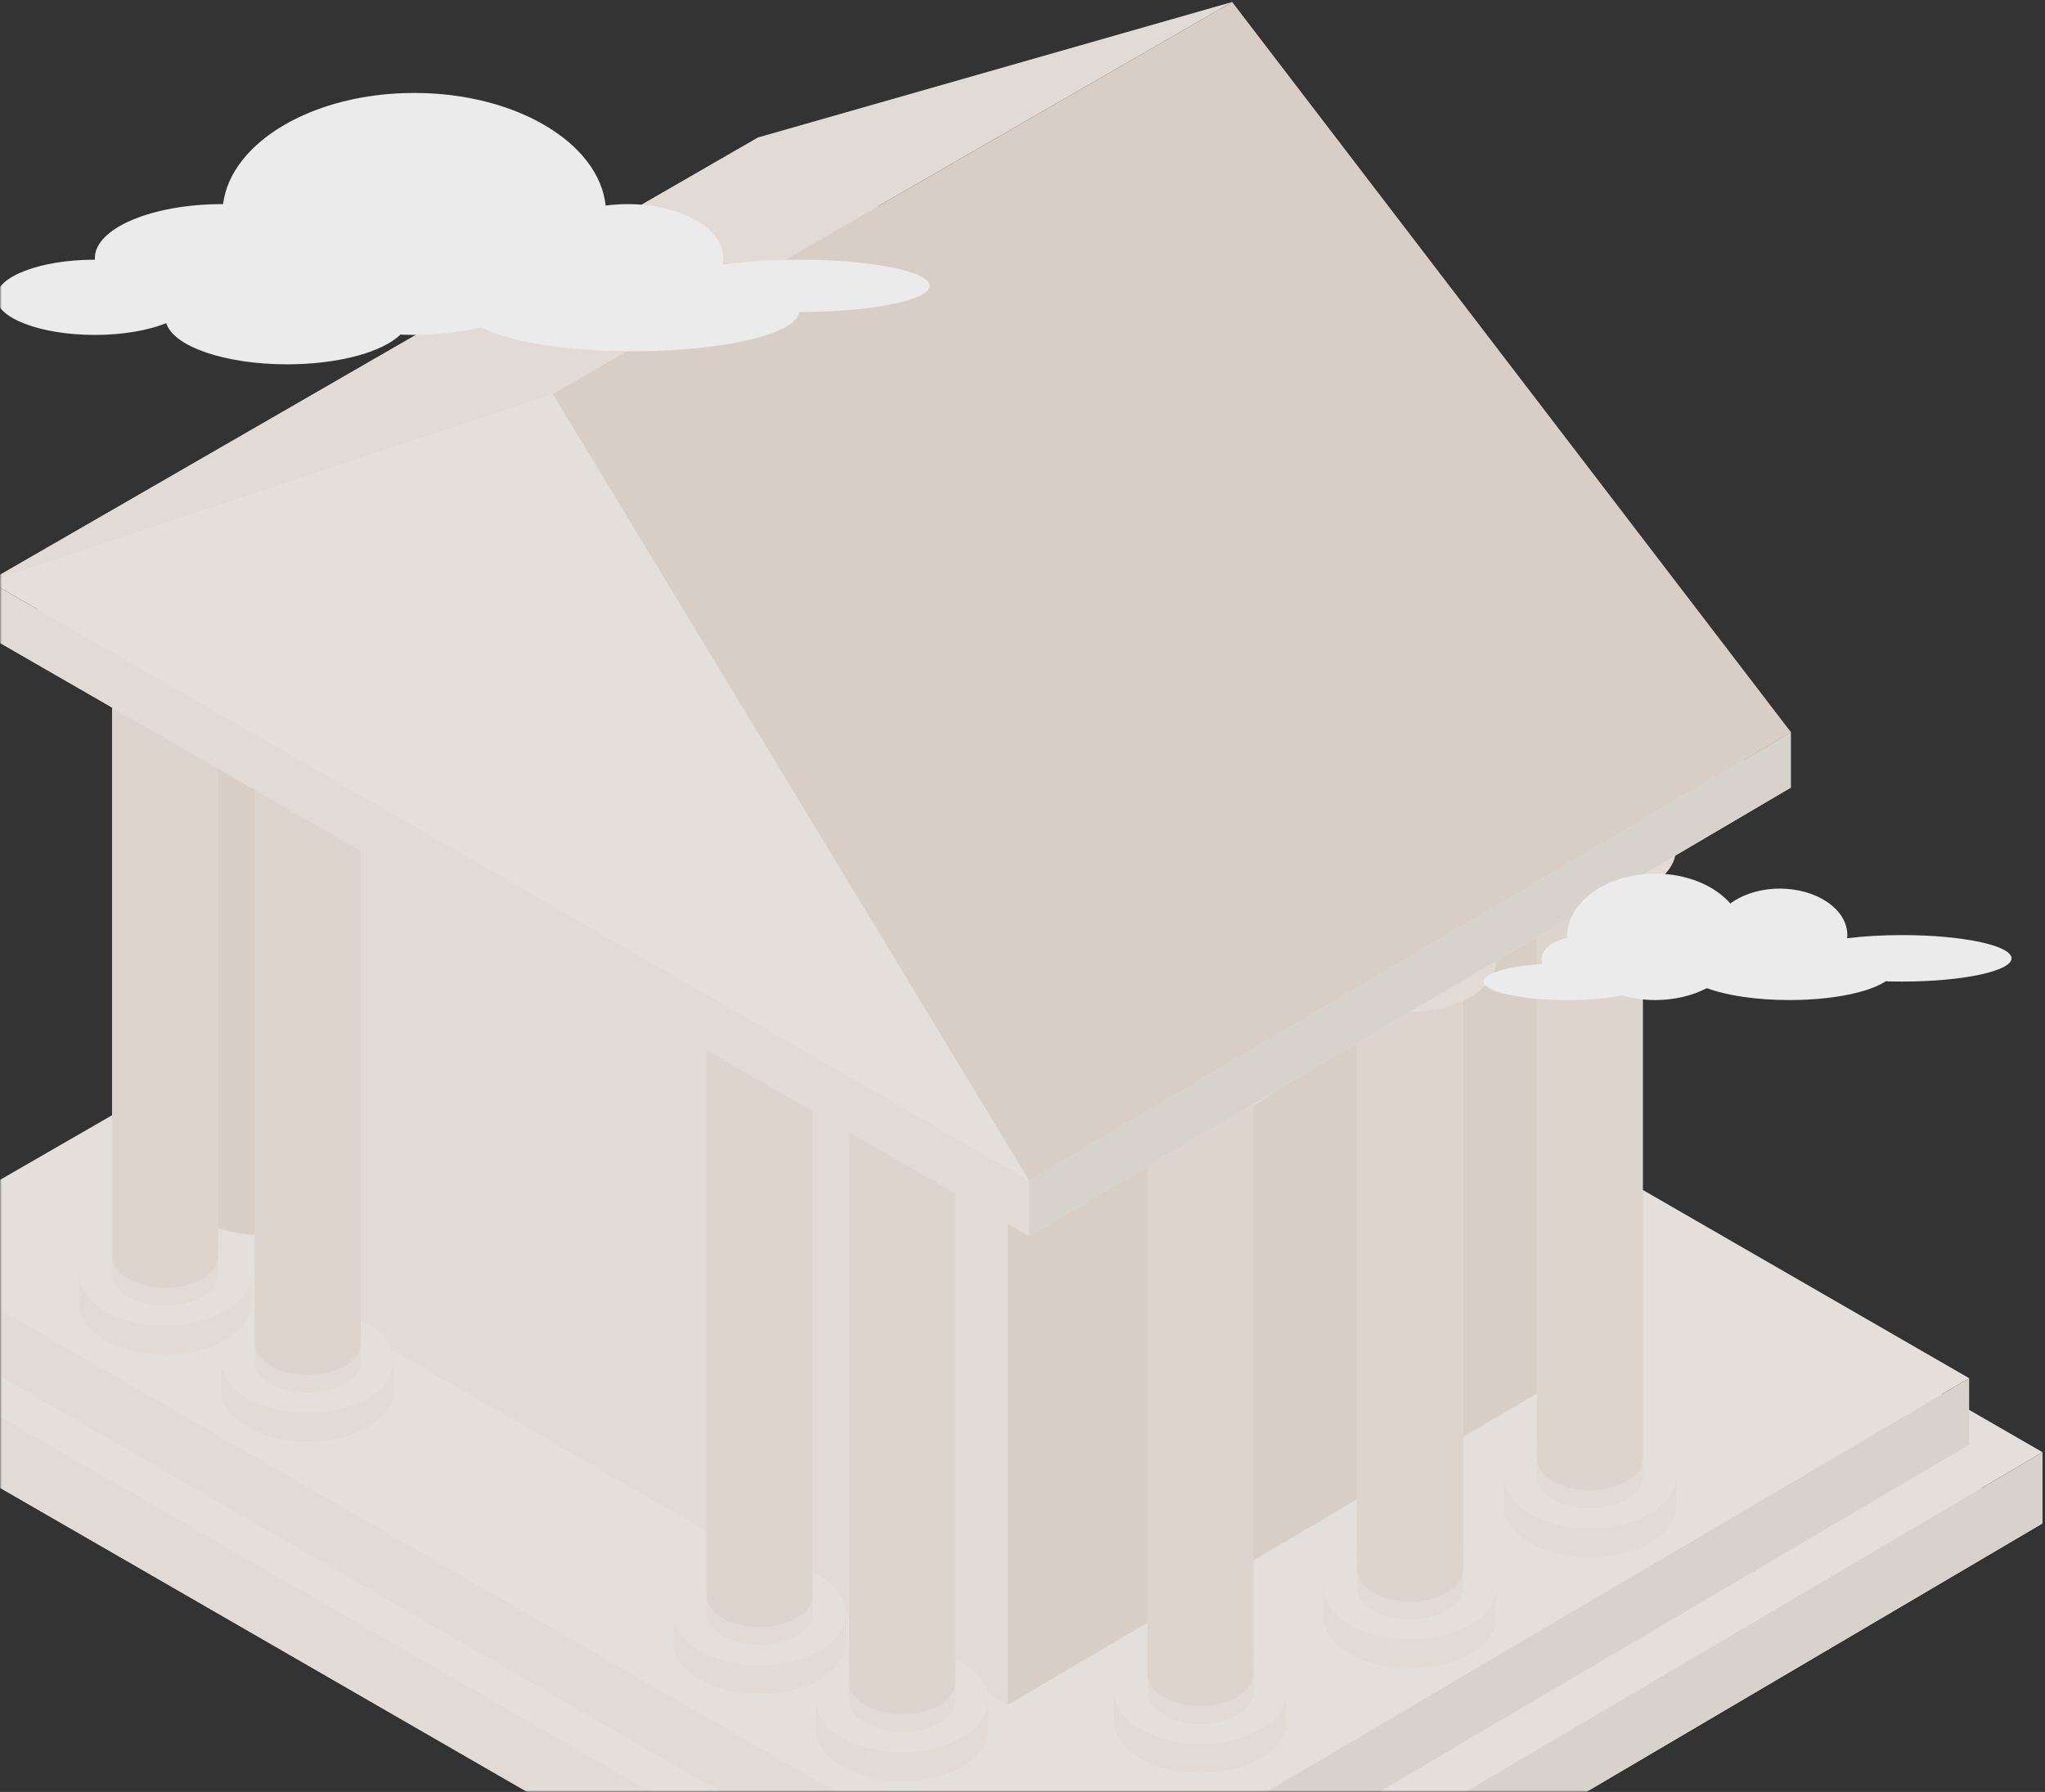 <?xml version="1.0" encoding="UTF-8"?>
<svg width="550px" height="482px" viewBox="0 0 550 482" version="1.1" xmlns="http://www.w3.org/2000/svg" xmlns:xlink="http://www.w3.org/1999/xlink">
    <rect x="0" y="0" width="550" height="482" fill="#333333" stroke="none"/>
    <!-- Generator: Sketch 51 (57462) - http://www.bohemiancoding.com/sketch -->
    <title>forum</title>
    <desc>Created with Sketch.</desc>
    <defs>
        <rect id="path-1" x="0" y="0" width="573" height="523"></rect>
    </defs>
    <g id="Page-1" stroke="none" stroke-width="1" fill="none" fill-rule="evenodd" opacity="0.9">
        <g id="Artboard" transform="translate(-1, -218)">
            <g id="Hero-Shot" transform="translate(1, 0)">
                <g id="forum" transform="translate(0, 177)">
                    <mask id="mask-2" fill="white">
                        <use xlink:href="#path-1"></use>
                    </mask>
                    <g id="Mask"></g>
                    <g id="Group-4" mask="url(#mask-2)">
                        <g transform="translate(-50, 41)">
                            <polygon id="Fill-1" fill="#F7F2ED" points="0 371.354 335.657 564.988 599.331 409.771 599.331 409.769 266.369 217.69"></polygon>
                            <polygon id="Fill-2" fill="#F7F2ED" points="0 352.204 335.657 545.838 599.331 390.621 599.331 390.619 266.369 198.54"></polygon>
                            <polygon id="Fill-3" fill="#F5ECE5" points="0 371.354 335.657 564.988 335.657 545.837 0 352.204"></polygon>
                            <polygon id="Fill-4" fill="#EAE3DD" points="335.657 545.838 335.657 564.988 599.331 409.771 599.331 390.621"></polygon>
                            <polygon id="Fill-5" fill="#F7F2ED" points="19.734 352.714 333.286 533.598 579.598 388.602 268.563 209.171"></polygon>
                            <polygon id="Fill-6" fill="#F7F2ED" points="19.734 334.826 333.286 515.708 579.598 370.712 268.563 191.281"></polygon>
                            <polygon id="Fill-7" fill="#F5ECE5" points="19.734 334.826 19.734 352.714 333.286 533.598 333.286 515.708"></polygon>
                            <polygon id="Fill-8" fill="#EAE3DD" points="333.286 515.708 333.286 533.598 579.598 388.601 579.598 370.712"></polygon>
                            <g id="Group-100" stroke-width="1" fill="none" transform="translate(47, 0.294)">
                                <path d="M73.055,296.128 C60.25,296.128 49.87,302.369 49.87,310.068 L49.87,317.897 C49.87,325.595 60.25,331.836 73.055,331.836 C85.86,331.836 96.24,325.595 96.24,317.897 L96.24,310.068 C96.24,302.369 85.86,296.128 73.055,296.128" id="Fill-9" fill="#F5ECE5"></path>
                                <path d="M49.871,310.068 C49.871,302.369 60.251,296.128 73.055,296.128 C85.86,296.128 96.24,302.369 96.24,310.068 C96.24,317.766 85.86,324.007 73.055,324.007 C60.251,324.007 49.871,317.766 49.871,310.068" id="Fill-11" fill="#F7F2ED"></path>
                                <polygon id="Fill-13" fill="#F0E6DF" points="58.777 305.208 87.335 305.208 87.335 133.412 58.777 133.412"></polygon>
                                <path d="M73.055,296.622 C65.169,296.622 58.777,300.465 58.777,305.207 L58.777,310.03 C58.777,314.77 65.169,318.615 73.055,318.615 C80.941,318.615 87.335,314.77 87.335,310.03 L87.335,305.207 C87.335,300.465 80.941,296.622 73.055,296.622" id="Fill-15" fill="#F5ECE5"></path>
                                <path d="M58.776,305.207 C58.776,300.467 65.169,296.622 73.055,296.622 C80.941,296.622 87.335,300.467 87.335,305.207 C87.335,309.948 80.941,313.793 73.055,313.793 C65.169,313.793 58.776,309.948 58.776,305.207" id="Fill-16" fill="#F0E6DF"></path>
                                <path d="M73.055,119.473 C60.25,119.473 49.87,125.714 49.87,133.412 L49.87,141.241 C49.87,148.939 60.25,155.18 73.055,155.18 C85.86,155.18 96.24,148.939 96.24,141.241 L96.24,133.412 C96.24,125.714 85.86,119.473 73.055,119.473" id="Fill-17" fill="#F5ECE5"></path>
                                <path d="M49.871,133.412 C49.871,125.713 60.251,119.472 73.055,119.472 C85.86,119.472 96.24,125.713 96.24,133.412 C96.24,141.11 85.86,147.351 73.055,147.351 C60.251,147.351 49.871,141.11 49.871,133.412" id="Fill-18" fill="#F7F2ED"></path>
                                <path d="M129.416,268.067 C116.611,268.067 106.231,274.308 106.231,282.006 L106.231,289.835 C106.231,297.533 116.611,303.775 129.416,303.775 C142.22,303.775 152.6,297.533 152.6,289.835 L152.6,282.006 C152.6,274.308 142.22,268.067 129.416,268.067" id="Fill-19" fill="#F5ECE5"></path>
                                <path d="M106.23,282.006 C106.23,274.308 116.612,268.066 129.415,268.066 C142.221,268.066 152.601,274.308 152.601,282.006 C152.601,289.704 142.221,295.945 129.415,295.945 C116.612,295.945 106.23,289.704 106.23,282.006" id="Fill-20" fill="#F7F2ED"></path>
                                <polygon id="Fill-21" fill="#F0E6DF" points="115.137 277.145 143.694 277.145 143.694 105.351 115.137 105.351"></polygon>
                                <path d="M129.416,268.561 C121.529,268.561 115.137,272.404 115.137,277.145 L115.137,281.967 C115.137,286.71 121.529,290.553 129.416,290.553 C137.302,290.553 143.694,286.71 143.694,281.967 L143.694,277.145 C143.694,272.404 137.302,268.561 129.416,268.561" id="Fill-22" fill="#F5ECE5"></path>
                                <path d="M115.137,277.146 C115.137,272.405 121.529,268.562 129.415,268.562 C137.301,268.562 143.694,272.405 143.694,277.146 C143.694,281.887 137.301,285.731 129.415,285.731 C121.529,285.731 115.137,281.887 115.137,277.146" id="Fill-23" fill="#F0E6DF"></path>
                                <path d="M129.416,91.411 C116.611,91.411 106.231,97.652 106.231,105.351 L106.231,113.18 C106.231,120.878 116.611,127.119 129.416,127.119 C142.22,127.119 152.6,120.878 152.6,113.18 L152.6,105.351 C152.6,97.652 142.22,91.411 129.416,91.411" id="Fill-24" fill="#F5ECE5"></path>
                                <path d="M106.23,105.351 C106.23,97.653 116.612,91.412 129.415,91.412 C142.221,91.412 152.601,97.653 152.601,105.351 C152.601,113.049 142.221,119.29 129.415,119.29 C116.612,119.29 106.23,113.049 106.23,105.351" id="Fill-25" fill="#F7F2ED"></path>
                                <path d="M177.77,238.132 C164.966,238.132 154.586,244.373 154.586,252.071 L154.586,259.9 C154.586,267.598 164.966,273.839 177.77,273.839 C190.575,273.839 200.955,267.598 200.955,259.9 L200.955,252.071 C200.955,244.373 190.575,238.132 177.77,238.132" id="Fill-26" fill="#F5ECE5"></path>
                                <path d="M154.586,252.071 C154.586,244.373 164.966,238.132 177.771,238.132 C190.575,238.132 200.955,244.373 200.955,252.071 C200.955,259.77 190.575,266.011 177.771,266.011 C164.966,266.011 154.586,259.77 154.586,252.071" id="Fill-27" fill="#F7F2ED"></path>
                                <polygon id="Fill-28" fill="#F0E6DF" points="163.492 247.212 192.051 247.212 192.051 75.416 163.492 75.416"></polygon>
                                <path d="M177.77,238.626 C169.886,238.626 163.492,242.469 163.492,247.212 L163.492,252.032 C163.492,256.775 169.886,260.618 177.77,260.618 C185.657,260.618 192.05,256.775 192.05,252.032 L192.05,247.212 C192.05,242.469 185.657,238.626 177.77,238.626" id="Fill-29" fill="#F5ECE5"></path>
                                <path d="M163.492,247.211 C163.492,242.471 169.885,238.626 177.771,238.626 C185.657,238.626 192.051,242.471 192.051,247.211 C192.051,251.952 185.657,255.795 177.771,255.795 C169.885,255.795 163.492,251.952 163.492,247.211" id="Fill-30" fill="#F0E6DF"></path>
                                <path d="M177.77,61.476 C164.966,61.476 154.586,67.717 154.586,75.415 L154.586,83.244 C154.586,90.943 164.966,97.184 177.77,97.184 C190.575,97.184 200.955,90.943 200.955,83.244 L200.955,75.415 C200.955,67.717 190.575,61.476 177.77,61.476" id="Fill-31" fill="#F5ECE5"></path>
                                <path d="M154.586,75.416 C154.586,67.718 164.966,61.476 177.771,61.476 C190.575,61.476 200.955,67.718 200.955,75.416 C200.955,83.114 190.575,89.355 177.771,89.355 C164.966,89.355 154.586,83.114 154.586,75.416" id="Fill-32" fill="#F7F2ED"></path>
                                <path d="M96.24,133.412 C96.24,131.006 95.226,128.743 93.442,126.768 C93.085,126.373 92.697,125.989 92.28,125.618 C91.448,124.877 90.499,124.186 89.449,123.555 C86.826,121.98 83.58,120.778 79.949,120.1 C77.772,119.692 75.456,119.472 73.056,119.472 C68.254,119.472 63.792,120.35 60.092,121.854 C58.859,122.355 57.711,122.925 56.66,123.555 C55.612,124.186 54.663,124.877 53.831,125.618 C53.414,125.989 53.026,126.373 52.669,126.768 C50.885,128.743 49.871,131.006 49.871,133.412 L49.871,141.241 C49.871,145.697 53.362,149.656 58.776,152.209 L58.776,299.1 C58.039,299.448 57.323,299.814 56.66,300.21 C55.612,300.84 54.663,301.532 53.831,302.275 C53.414,302.645 53.026,303.028 52.669,303.423 C50.885,305.398 49.871,307.663 49.871,310.067 L49.871,317.896 C49.871,325.596 60.251,331.837 73.056,331.837 C85.86,331.837 96.24,325.596 96.24,317.896 L96.24,310.067 C96.24,307.663 95.226,305.398 93.442,303.423 C93.085,303.028 92.697,302.645 92.28,302.275 C91.448,301.532 90.499,300.84 89.449,300.21 C88.786,299.814 88.072,299.448 87.334,299.1 L87.334,152.209 C92.748,149.656 96.24,145.697 96.24,141.241 L96.24,133.412 Z" id="Fill-33" fill="#EADFD6"></path>
                                <polygon id="Fill-34" fill="#F7F2ED" points="74.748 343.337 274.034 458.302 430.584 366.146 232.897 252.103"></polygon>
                                <polygon id="Fill-35" fill="#F7F2ED" points="74.748 143.733 274.034 258.698 430.584 166.54 232.897 52.499"></polygon>
                                <polygon id="Fill-36" fill="#F5ECE5" points="74.748 143.733 74.748 343.337 274.034 458.302 274.034 258.698"></polygon>
                                <polygon id="Fill-37" fill="#EADFD6" points="274.034 258.697 430.585 166.541 430.585 366.145 274.034 458.302"></polygon>
                                <polygon id="Fill-38" fill="#F5ECE5" points="94.19 194.982 231.766 433.918 274.033 458.301 274.033 298.73"></polygon>
                                <path d="M47.412,328.417 C34.607,328.417 24.227,334.658 24.227,342.357 L24.227,350.186 C24.227,357.883 34.607,364.125 47.412,364.125 C60.217,364.125 70.597,357.883 70.597,350.186 L70.597,342.357 C70.597,334.658 60.217,328.417 47.412,328.417" id="Fill-39" fill="#F5ECE5"></path>
                                <path d="M24.227,342.357 C24.227,334.658 34.607,328.417 47.412,328.417 C60.218,328.417 70.598,334.658 70.598,342.357 C70.598,350.055 60.218,356.296 47.412,356.296 C34.607,356.296 24.227,350.055 24.227,342.357" id="Fill-40" fill="#F7F2ED"></path>
                                <polygon id="Fill-41" fill="#F0E6DF" points="33.134 337.496 61.691 337.496 61.691 165.701 33.134 165.701"></polygon>
                                <path d="M47.412,328.911 C39.526,328.911 33.134,332.754 33.134,337.495 L33.134,342.317 C33.134,347.059 39.526,350.903 47.412,350.903 C55.298,350.903 61.69,347.059 61.69,342.317 L61.69,337.495 C61.69,332.754 55.298,328.911 47.412,328.911" id="Fill-42" fill="#F5ECE5"></path>
                                <path d="M33.133,337.496 C33.133,332.755 39.526,328.912 47.412,328.912 C55.298,328.912 61.69,332.755 61.69,337.496 C61.69,342.238 55.298,346.081 47.412,346.081 C39.526,346.081 33.133,342.238 33.133,337.496" id="Fill-43" fill="#F0E6DF"></path>
                                <path d="M47.412,151.762 C34.607,151.762 24.227,158.003 24.227,165.701 L24.227,173.53 C24.227,181.228 34.607,187.469 47.412,187.469 C60.217,187.469 70.597,181.228 70.597,173.53 L70.597,165.701 C70.597,158.003 60.217,151.762 47.412,151.762" id="Fill-44" fill="#F5ECE5"></path>
                                <path d="M24.227,165.701 C24.227,158.002 34.607,151.761 47.412,151.761 C60.218,151.761 70.598,158.002 70.598,165.701 C70.598,173.399 60.218,179.64 47.412,179.64 C34.607,179.64 24.227,173.399 24.227,165.701" id="Fill-45" fill="#F7F2ED"></path>
                                <path d="M85.735,351.859 C72.931,351.859 62.551,358.102 62.551,365.798 L62.551,373.627 C62.551,381.326 72.931,387.567 85.735,387.567 C98.54,387.567 108.92,381.326 108.92,373.627 L108.92,365.798 C108.92,358.102 98.54,351.859 85.735,351.859" id="Fill-46" fill="#F5ECE5"></path>
                                <path d="M62.551,365.799 C62.551,358.101 72.931,351.86 85.736,351.86 C98.54,351.86 108.92,358.101 108.92,365.799 C108.92,373.497 98.54,379.738 85.736,379.738 C72.931,379.738 62.551,373.497 62.551,365.799" id="Fill-47" fill="#F7F2ED"></path>
                                <polygon id="Fill-48" fill="#F0E6DF" points="71.457 360.938 100.015 360.938 100.015 189.144 71.457 189.144"></polygon>
                                <path d="M85.735,352.354 C77.849,352.354 71.457,356.197 71.457,360.938 L71.457,365.76 C71.457,370.503 77.849,374.346 85.735,374.346 C93.622,374.346 100.015,370.503 100.015,365.76 L100.015,360.938 C100.015,356.197 93.622,352.354 85.735,352.354" id="Fill-49" fill="#F5ECE5"></path>
                                <path d="M71.456,360.938 C71.456,356.197 77.849,352.354 85.735,352.354 C93.621,352.354 100.015,356.197 100.015,360.938 C100.015,365.68 93.621,369.523 85.735,369.523 C77.849,369.523 71.456,365.68 71.456,360.938" id="Fill-50" fill="#F0E6DF"></path>
                                <path d="M85.735,175.204 C72.931,175.204 62.551,181.445 62.551,189.143 L62.551,196.973 C62.551,204.671 72.931,210.912 85.735,210.912 C98.54,210.912 108.92,204.671 108.92,196.973 L108.92,189.143 C108.92,181.445 98.54,175.204 85.735,175.204" id="Fill-51" fill="#F5ECE5"></path>
                                <path d="M62.551,189.143 C62.551,181.445 72.931,175.204 85.736,175.204 C98.54,175.204 108.92,181.445 108.92,189.143 C108.92,196.842 98.54,203.083 85.736,203.083 C72.931,203.083 62.551,196.842 62.551,189.143" id="Fill-52" fill="#F7F2ED"></path>
                                <path d="M207.297,419.691 C194.492,419.691 184.112,425.932 184.112,433.631 L184.112,441.46 C184.112,449.158 194.492,455.399 207.297,455.399 C220.102,455.399 230.482,449.158 230.482,441.46 L230.482,433.631 C230.482,425.932 220.102,419.691 207.297,419.691" id="Fill-53" fill="#F5ECE5"></path>
                                <path d="M184.112,433.631 C184.112,425.932 194.492,419.692 207.297,419.692 C220.103,419.692 230.483,425.932 230.483,433.631 C230.483,441.33 220.103,447.569 207.297,447.569 C194.492,447.569 184.112,441.33 184.112,433.631" id="Fill-54" fill="#F7F2ED"></path>
                                <polygon id="Fill-55" fill="#F0E6DF" points="193.018 428.771 221.575 428.771 221.575 256.977 193.018 256.977"></polygon>
                                <path d="M207.297,420.185 C199.411,420.185 193.019,424.03 193.019,428.771 L193.019,433.593 C193.019,438.334 199.411,442.178 207.297,442.178 C215.183,442.178 221.576,438.334 221.576,433.593 L221.576,428.771 C221.576,424.03 215.183,420.185 207.297,420.185" id="Fill-56" fill="#F5ECE5"></path>
                                <path d="M193.018,428.771 C193.018,424.03 199.411,420.185 207.297,420.185 C215.183,420.185 221.575,424.03 221.575,428.771 C221.575,433.513 215.183,437.356 207.297,437.356 C199.411,437.356 193.018,433.513 193.018,428.771" id="Fill-57" fill="#F0E6DF"></path>
                                <path d="M207.297,243.036 C194.492,243.036 184.112,249.277 184.112,256.975 L184.112,264.804 C184.112,272.503 194.492,278.744 207.297,278.744 C220.102,278.744 230.482,272.503 230.482,264.804 L230.482,256.975 C230.482,249.277 220.102,243.036 207.297,243.036" id="Fill-58" fill="#F5ECE5"></path>
                                <path d="M184.112,256.976 C184.112,249.278 194.492,243.036 207.297,243.036 C220.103,243.036 230.483,249.278 230.483,256.976 C230.483,264.674 220.103,270.915 207.297,270.915 C194.492,270.915 184.112,264.674 184.112,256.976" id="Fill-59" fill="#F7F2ED"></path>
                                <path d="M245.62,443.134 C232.816,443.134 222.436,449.375 222.436,457.073 L222.436,464.902 C222.436,472.601 232.816,478.842 245.62,478.842 C258.425,478.842 268.805,472.601 268.805,464.902 L268.805,457.073 C268.805,449.375 258.425,443.134 245.62,443.134" id="Fill-60" fill="#F5ECE5"></path>
                                <path d="M222.435,457.074 C222.435,449.374 232.815,443.134 245.62,443.134 C258.426,443.134 268.806,449.374 268.806,457.074 C268.806,464.772 258.426,471.012 245.62,471.012 C232.815,471.012 222.435,464.772 222.435,457.074" id="Fill-61" fill="#F7F2ED"></path>
                                <polygon id="Fill-62" fill="#F0E6DF" points="231.343 452.213 259.9 452.213 259.9 280.419 231.343 280.419"></polygon>
                                <path d="M245.62,443.628 C237.734,443.628 231.342,447.472 231.342,452.213 L231.342,457.035 C231.342,461.776 237.734,465.621 245.62,465.621 C253.507,465.621 259.899,461.776 259.899,457.035 L259.899,452.213 C259.899,447.472 253.507,443.628 245.62,443.628" id="Fill-63" fill="#F5ECE5"></path>
                                <path d="M231.342,452.213 C231.342,447.472 237.734,443.628 245.62,443.628 C253.506,443.628 259.898,447.472 259.898,452.213 C259.898,456.955 253.506,460.798 245.62,460.798 C237.734,460.798 231.342,456.955 231.342,452.213" id="Fill-64" fill="#F0E6DF"></path>
                                <path d="M245.62,266.478 C232.816,266.478 222.436,272.719 222.436,280.418 L222.436,288.247 C222.436,295.945 232.816,302.186 245.62,302.186 C258.425,302.186 268.805,295.945 268.805,288.247 L268.805,280.418 C268.805,272.719 258.425,266.478 245.62,266.478" id="Fill-65" fill="#F5ECE5"></path>
                                <path d="M222.435,280.418 C222.435,272.72 232.815,266.479 245.62,266.479 C258.426,266.479 268.806,272.72 268.806,280.418 C268.806,288.117 258.426,294.358 245.62,294.358 C232.815,294.358 222.435,288.117 222.435,280.418" id="Fill-66" fill="#F7F2ED"></path>
                                <path d="M325.868,440.891 C313.064,440.891 302.684,447.134 302.684,454.831 L302.684,462.66 C302.684,470.359 313.064,476.601 325.868,476.601 C338.673,476.601 349.053,470.359 349.053,462.66 L349.053,454.831 C349.053,447.134 338.673,440.891 325.868,440.891" id="Fill-67" fill="#F5ECE5"></path>
                                <path d="M302.683,454.831 C302.683,447.133 313.063,440.892 325.868,440.892 C338.674,440.892 349.054,447.133 349.054,454.831 C349.054,462.53 338.674,468.771 325.868,468.771 C313.063,468.771 302.683,462.53 302.683,454.831" id="Fill-68" fill="#F7F2ED"></path>
                                <polygon id="Fill-69" fill="#F0E6DF" points="311.591 449.972 340.148 449.972 340.148 278.176 311.591 278.176"></polygon>
                                <path d="M325.868,441.387 C317.982,441.387 311.59,445.23 311.59,449.972 L311.59,454.793 C311.59,459.535 317.982,463.378 325.868,463.378 C333.754,463.378 340.147,459.535 340.147,454.793 L340.147,449.972 C340.147,445.23 333.754,441.387 325.868,441.387" id="Fill-70" fill="#F5ECE5"></path>
                                <path d="M311.59,449.972 C311.59,445.23 317.982,441.387 325.868,441.387 C333.754,441.387 340.146,445.23 340.146,449.972 C340.146,454.713 333.754,458.556 325.868,458.556 C317.982,458.556 311.59,454.713 311.59,449.972" id="Fill-71" fill="#F0E6DF"></path>
                                <path d="M325.868,264.236 C313.064,264.236 302.684,270.477 302.684,278.176 L302.684,286.005 C302.684,293.703 313.064,299.944 325.868,299.944 C338.673,299.944 349.053,293.703 349.053,286.005 L349.053,278.176 C349.053,270.477 338.673,264.236 325.868,264.236" id="Fill-72" fill="#F5ECE5"></path>
                                <path d="M302.683,278.176 C302.683,270.477 313.063,264.236 325.868,264.236 C338.674,264.236 349.054,270.477 349.054,278.176 C349.054,285.874 338.674,292.115 325.868,292.115 C313.063,292.115 302.683,285.874 302.683,278.176" id="Fill-73" fill="#F7F2ED"></path>
                                <path d="M382.228,412.831 C369.425,412.831 359.045,419.072 359.045,426.769 L359.045,434.598 C359.045,442.298 369.425,448.539 382.228,448.539 C395.033,448.539 405.413,442.298 405.413,434.598 L405.413,426.769 C405.413,419.072 395.033,412.831 382.228,412.831" id="Fill-74" fill="#F5ECE5"></path>
                                <path d="M359.044,426.769 C359.044,419.071 369.424,412.832 382.228,412.832 C395.034,412.832 405.414,419.071 405.414,426.769 C405.414,434.469 395.034,440.709 382.228,440.709 C369.424,440.709 359.044,434.469 359.044,426.769" id="Fill-75" fill="#F7F2ED"></path>
                                <polygon id="Fill-76" fill="#F0E6DF" points="367.949 421.91 396.508 421.91 396.508 250.114 367.949 250.114"></polygon>
                                <path d="M382.228,413.325 C374.342,413.325 367.95,417.168 367.95,421.91 L367.95,426.731 C367.95,431.473 374.342,435.316 382.228,435.316 C390.114,435.316 396.508,431.473 396.508,426.731 L396.508,421.91 C396.508,417.168 390.114,413.325 382.228,413.325" id="Fill-77" fill="#F5ECE5"></path>
                                <path d="M367.949,421.91 C367.949,417.168 374.341,413.325 382.228,413.325 C390.114,413.325 396.508,417.168 396.508,421.91 C396.508,426.651 390.114,430.496 382.228,430.496 C374.341,430.496 367.949,426.651 367.949,421.91" id="Fill-78" fill="#F0E6DF"></path>
                                <path d="M382.228,236.175 C369.425,236.175 359.045,242.416 359.045,250.114 L359.045,257.943 C359.045,265.641 369.425,271.883 382.228,271.883 C395.033,271.883 405.413,265.641 405.413,257.943 L405.413,250.114 C405.413,242.416 395.033,236.175 382.228,236.175" id="Fill-79" fill="#F5ECE5"></path>
                                <path d="M359.044,250.115 C359.044,242.416 369.424,236.175 382.228,236.175 C395.034,236.175 405.414,242.416 405.414,250.115 C405.414,257.813 395.034,264.054 382.228,264.054 C369.424,264.054 359.044,257.813 359.044,250.115" id="Fill-80" fill="#F7F2ED"></path>
                                <path d="M430.584,382.896 C417.78,382.896 407.4,389.137 407.4,396.834 L407.4,404.663 C407.4,412.363 417.78,418.604 430.584,418.604 C443.389,418.604 453.769,412.363 453.769,404.663 L453.769,396.834 C453.769,389.137 443.389,382.896 430.584,382.896" id="Fill-81" fill="#F5ECE5"></path>
                                <path d="M407.399,396.834 C407.399,389.136 417.779,382.897 430.584,382.897 C443.39,382.897 453.77,389.136 453.77,396.834 C453.77,404.534 443.39,410.774 430.584,410.774 C417.779,410.774 407.399,404.534 407.399,396.834" id="Fill-82" fill="#F7F2ED"></path>
                                <polygon id="Fill-83" fill="#F0E6DF" points="416.306 391.976 444.863 391.976 444.863 220.18 416.306 220.18"></polygon>
                                <path d="M430.584,383.39 C422.698,383.39 416.306,387.233 416.306,391.975 L416.306,396.797 C416.306,401.538 422.698,405.381 430.584,405.381 C438.47,405.381 444.863,401.538 444.863,396.797 L444.863,391.975 C444.863,387.233 438.47,383.39 430.584,383.39" id="Fill-84" fill="#F5ECE5"></path>
                                <path d="M416.306,391.975 C416.306,387.233 422.698,383.39 430.584,383.39 C438.47,383.39 444.862,387.233 444.862,391.975 C444.862,396.716 438.47,400.56 430.584,400.56 C422.698,400.56 416.306,396.716 416.306,391.975" id="Fill-85" fill="#F0E6DF"></path>
                                <path d="M430.584,206.24 C417.78,206.24 407.4,212.481 407.4,220.179 L407.4,228.008 C407.4,235.706 417.78,241.948 430.584,241.948 C443.389,241.948 453.769,235.706 453.769,228.008 L453.769,220.179 C453.769,212.481 443.389,206.24 430.584,206.24" id="Fill-86" fill="#F5ECE5"></path>
                                <path d="M407.399,220.18 C407.399,212.481 417.779,206.24 430.584,206.24 C443.39,206.24 453.77,212.481 453.77,220.18 C453.77,227.878 443.39,234.119 430.584,234.119 C417.779,234.119 407.399,227.878 407.399,220.18" id="Fill-87" fill="#F7F2ED"></path>
                                <polygon id="Fill-88" fill="#F7F2ED" points="0.008 170.926 279.789 332.142 484.668 211.536 206.978 51.529"></polygon>
                                <polygon id="Fill-89" fill="#F7F2ED" points="0.008 156.046 279.789 317.263 484.668 196.656 206.978 36.648"></polygon>
                                <polygon id="Fill-90" fill="#F5ECE5" points="0.008 156.046 0.008 170.926 279.789 332.141 279.789 317.263"></polygon>
                                <polygon id="Fill-91" fill="#EAE3DD" points="279.79 317.262 279.79 332.142 484.668 211.535 484.668 196.655"></polygon>
                                <polygon id="Fill-92" fill="#EADFD6" points="279.79 317.262 151.654 105.661 334.39 0.244 484.668 196.655"></polygon>
                                <polygon id="Fill-93" fill="#F5ECE5" points="151.654 105.661 0.008 156.046 206.979 36.648 334.39 0.244"></polygon>
                            </g>
                        </g>
                    </g>
                    <path d="M511.592,292.525 C506.194,292.525 501.139,292.835 496.79,293.375 C496.817,293.094 496.837,292.811 496.837,292.525 C496.837,285.621 488.711,280.025 478.688,280.025 C473.427,280.025 468.691,281.569 465.376,284.032 C461.184,279.211 453.718,276 445.199,276 C432.084,276 421.45,283.612 421.45,293 C421.45,293.111 421.459,293.219 421.462,293.33 C417.471,294.141 414.597,296.376 414.597,299.012 C414.597,299.445 414.677,299.865 414.823,300.272 C405.66,300.898 399,302.789 399,305.026 C399,307.773 409.051,310 421.45,310 C427.138,310 432.33,309.531 436.287,308.758 C439.039,309.556 442.046,310 445.199,310 C450.378,310 455.166,308.81 459.068,306.797 C464.264,308.749 472.262,310 481.239,310 C492.797,310 502.732,307.926 507.15,304.954 C508.599,305.001 510.082,305.026 511.592,305.026 C527.834,305.026 541,302.226 541,298.775 C541,295.323 527.834,292.525 511.592,292.525" id="Fill-18" fill="#FFFFFF" mask="url(#mask-2)"></path>
                    <path d="M214.977,110.856 C207.254,110.856 200.119,111.359 194.329,112.211 C194.459,111.621 194.547,111.024 194.547,110.417 C194.547,102.402 183.004,95.904 168.765,95.904 C166.741,95.904 164.781,96.048 162.892,96.297 C161.06,79.373 138.722,66 111.416,66 C84.322,66 62.119,79.167 59.988,95.906 C59.927,95.906 59.866,95.904 59.805,95.904 C40.864,95.904 25.511,102.402 25.511,110.417 C25.511,110.563 25.527,110.709 25.537,110.857 C25.528,110.857 25.52,110.856 25.511,110.856 C10.87,110.856 -1,115.384 -1,120.97 C-1,126.557 10.87,131.085 25.511,131.085 C33.076,131.085 39.885,129.87 44.715,127.93 C46.622,134.163 60.431,139 77.195,139 C91.087,139 102.949,135.678 107.692,130.992 C108.924,131.046 110.162,131.085 111.416,131.085 C117.761,131.085 123.835,130.359 129.451,129.037 C136.37,132.833 152.061,135.482 170.325,135.482 C194.661,135.482 214.436,130.778 214.953,124.928 C214.961,124.928 214.969,124.929 214.977,124.929 C234.32,124.929 250,121.778 250,117.892 C250,114.006 234.32,110.856 214.977,110.856" id="Fill-29" fill="#FFFFFF" mask="url(#mask-2)"></path>
                </g>
            </g>
        </g>
    </g>
</svg>